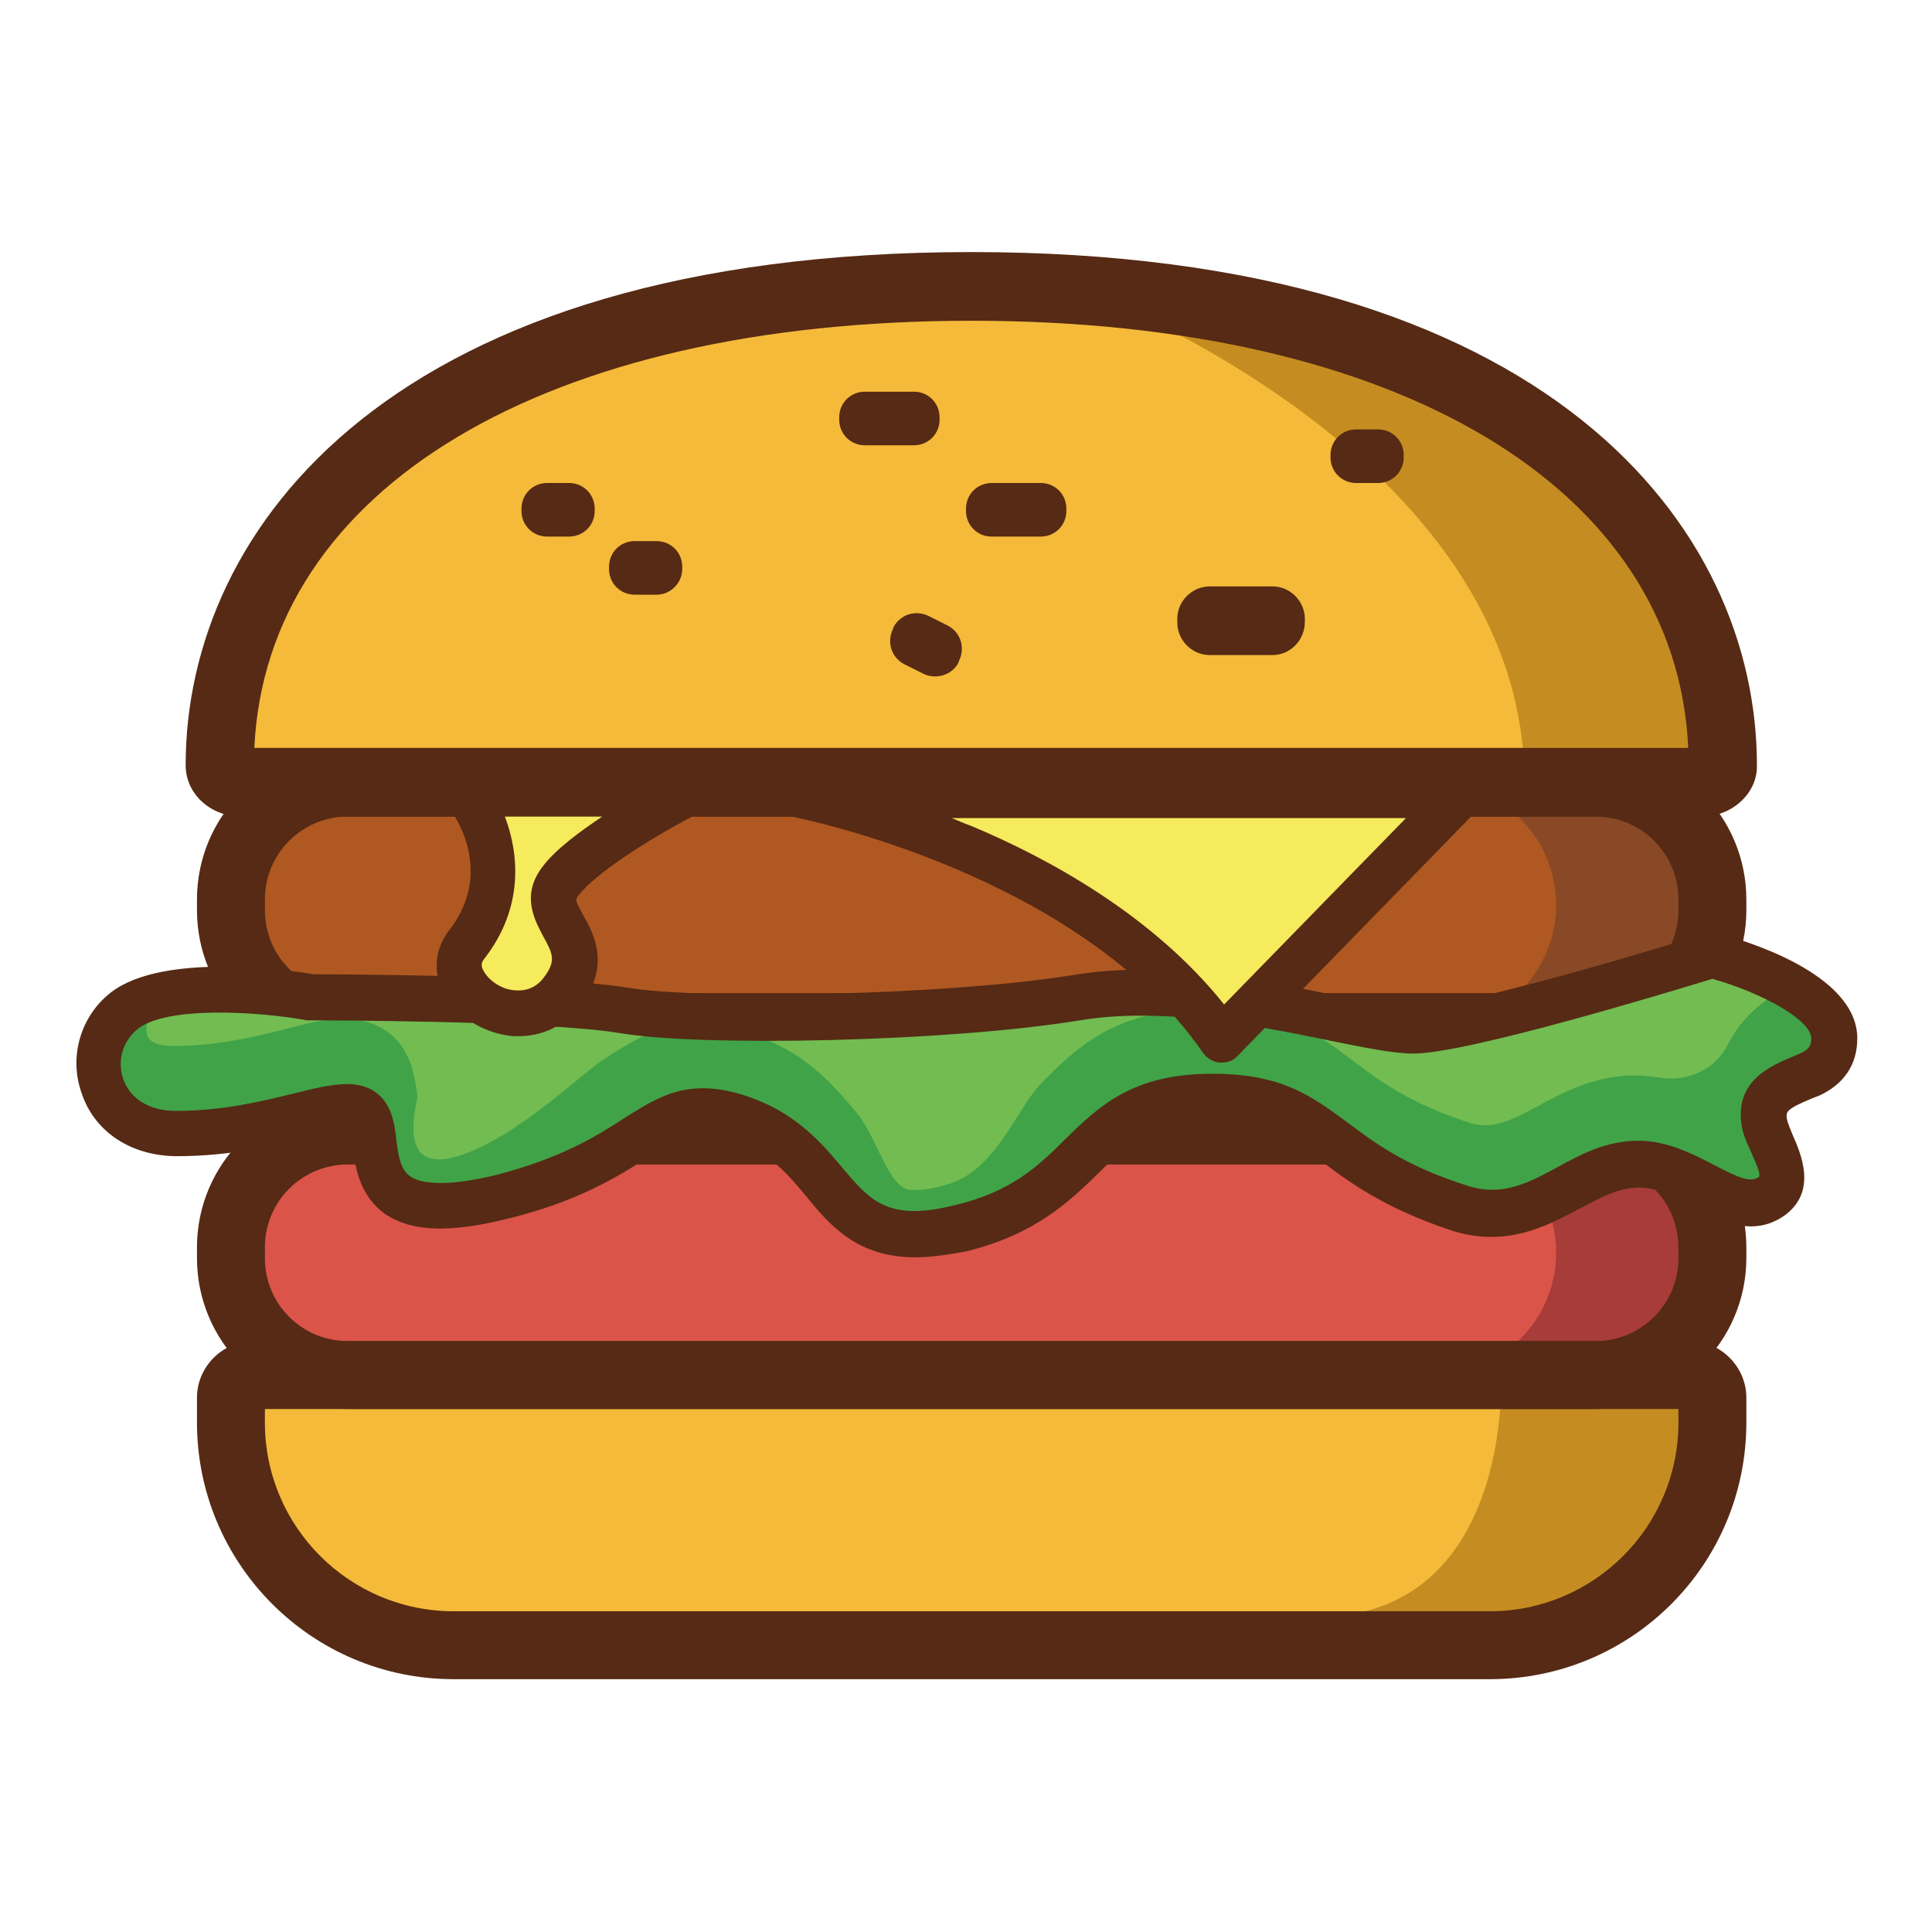 <?xml version="1.0" encoding="utf-8"?>
<!-- Svg Vector Icons : http://www.onlinewebfonts.com/icon -->
<!DOCTYPE svg PUBLIC "-//W3C//DTD SVG 1.1//EN" "http://www.w3.org/Graphics/SVG/1.1/DTD/svg11.dtd">
<svg version="1.1" xmlns="http://www.w3.org/2000/svg" xmlns:xlink="http://www.w3.org/1999/xlink" x="0px" y="0px" viewBox="0 0 256 256" enable-background="new 0 0 256 256" xml:space="preserve">
<g> <path fill="#da544a" d="M211.4,182.2H46.1c-8.5,0-15.5-7-15.5-15.5v-1.4c0-8.5,7-15.5,15.5-15.5h165.3c8.5,0,15.5,7,15.5,15.5v1.4 C226.9,175.2,219.9,182.2,211.4,182.2z"/> <path fill="#a73c39" d="M210.7,149.8H190c8.9,0,16.2,7.3,16.2,16.2c0,8.9-7.3,16.2-16.2,16.2h20.7c8.9,0,16.2-7.3,16.2-16.2 C226.9,157.1,219.6,149.8,210.7,149.8z"/> <path fill="#af5822" d="M211.4,136.1H46.1c-8.5,0-15.5-7-15.5-15.5v-1.4c0-8.5,7-15.5,15.5-15.5h165.3c8.5,0,15.5,7,15.5,15.5v1.4 C226.9,129.1,219.9,136.1,211.4,136.1z"/> <path fill="#f5ba39" d="M197.4,218H60.1c-16.2,0-29.5-13.3-29.5-29.5v-3.3c0-1.7,1.4-3,3-3h190.3c1.7,0,3,1.4,3,3v3.3 C226.9,204.8,213.6,218,197.4,218L197.4,218z"/> <path fill="#c58d21" d="M198.9,182.2c0,0,1.6,32.1-24.7,32.1c0,0,17.3,3.8,27.3,3.8c18.4,0,25.4-17.1,25.4-32.7 C226.9,174.8,198.9,182.2,198.9,182.2L198.9,182.2z"/> <path fill="#562a14" d="M211.4,186.7H46.1c-11.1,0-20-9-20-20v-1.4c0-11.1,9-20,20-20h165.3c11.1,0,20,9,20,20v1.4 C231.4,177.7,222.4,186.7,211.4,186.7z M46.1,154.3c-6.1,0-11,4.9-11,11v1.4c0,6.1,4.9,11,11,11h165.3c6.1,0,11-4.9,11-11v-1.4 c0-6.1-4.9-11-11-11H46.1z"/> <path fill="#562a14" d="M197.4,222.5H60.1c-18.8,0-34-15.3-34-34v-3.3c0-4.1,3.4-7.5,7.5-7.5h190.3c4.1,0,7.5,3.4,7.5,7.5v3.3 C231.4,207.3,216.2,222.5,197.4,222.5z M35.1,186.7v1.8c0,13.8,11.2,25,25,25h137.3c13.8,0,25-11.2,25-25v-1.8H35.1z"/> <path fill="#894926" d="M210.7,103.7H190c8.9,0,16.2,7.3,16.2,16.2c0,8.9-7.3,16.2-16.2,16.2h20.7c8.9,0,16.2-7.3,16.2-16.2 C226.9,111,219.6,103.7,210.7,103.7L210.7,103.7z"/> <path fill="#f5ba39" d="M225.5,103.7H32c-1.6,0-2.9-1-2.9-2.2c0-34.9,33.7-63.5,99.6-63.5c65.9,0,99.6,28.5,99.6,63.5 C228.3,102.7,227,103.7,225.5,103.7L225.5,103.7z"/> <path fill="#c58d21" d="M143.7,38.5c0,0,58.3,21.8,58.3,65.2h26.3c0,0,0.4-32.8-22.1-44.9S178.4,42.9,143.7,38.5L143.7,38.5z"/> <path fill="#562a14" d="M225.5,108.2H32c-4.1,0-7.4-3-7.4-6.8c0-31.4,27.3-68,104.1-68c76.8,0,104.1,36.6,104.1,68 C232.9,105.1,229.5,108.2,225.5,108.2z M33.7,99.1h190c-1.6-34.5-38.5-56.6-95-56.6C72.2,42.5,35.3,64.7,33.7,99.1z"/> <path fill="#562a14" d="M211.4,140.6H46.1c-11.1,0-20-9-20-20v-1.4c0-11.1,9-20,20-20h165.3c11.1,0,20,9,20,20v1.4 C231.4,131.6,222.4,140.6,211.4,140.6z M46.1,108.2c-6.1,0-11,4.9-11,11v1.4c0,6.1,4.9,11,11,11h165.3c6.1,0,11-4.9,11-11v-1.4 c0-6.1-4.9-11-11-11H46.1z"/> <path fill="#40a348" d="M41.3,132.2c0,0-21.7-2-24.8,1.7c-5.1,6.3-3.7,16.3,6.9,16.3c13.7,0,22.6-5.8,25.2-2.6s-2.6,16.2,17.9,11 c20.5-5.2,19.9-14.8,32.6-10c12.6,4.8,10.6,18.4,28.1,14.2c17.6-4.2,16-16.8,32.3-17.3c16.3-0.5,14.6,8.5,33.9,14.7 c9.7,3.1,15-5.1,22.7-5.8c7.7-0.7,10.8,7.5,18.5,4.2c1.6-0.7,2.2-4.6,1.7-7.2c-0.7-4-0.3-7.4,3.4-9.1c1.9-0.8,3.4-2.3,3.4-4.8 c0-6.8-16.1-11-16.1-11s-32.2,10-39.6,10c-7.4,0-27.8-7.1-44.6-4.3c-16.8,2.8-49.4,3.5-59.9,1.7C72.3,132.1,41.3,132.2,41.3,132.2 L41.3,132.2z"/> <path fill="#72bc52" d="M120.9,157.7c-3.2,0-4.5-6.8-7.5-10.4c-2.8-3.3-6.2-7.4-12.7-9.9c-2.4-0.9-4.6-1.5-6.7-1.7 c2.4,0.1,4.8,0.1,6.9,0.1c11.8,0,29.9-0.7,42.2-2.8c2.3-0.4,4.7-0.6,7.4-0.6c8.3,0,17,1.8,24.1,3.2c5.1,1,9.1,1.8,12.1,1.8 c7.3,0,31.4-7.2,39.6-9.7c3.6,1.1,7.1,2.8,8.9,4.1c-2.7,1.6-4.8,3.8-6.2,6.5c-1.6,3.4-5.4,5.1-9.1,4.5c-1.2-0.2-2.3-0.3-3.5-0.3 c-0.5,0-1.1,0-1.6,0.1c-4.3,0.4-7.8,2.2-10.9,3.9c-2.6,1.4-4.8,2.6-7.1,2.6c-0.8,0-1.5-0.1-2.3-0.4c-7.6-2.5-11.3-5.2-14.9-7.9 c-4.6-3.5-9.4-7.1-19.6-7.1c-0.5,0-1,0-1.5,0c-11,0.4-15.9,5.2-20.3,9.6c-3.5,3.4-6.2,12-12.9,13.7 C123.7,157.5,122.2,157.7,120.9,157.7z M55.3,145.2c-0.3-2.1-0.6-4.7-2.4-7c-1.2-1.5-3.5-3.2-7.4-3.2c-2.4,0-4.9,0.6-7.8,1.4 c-4,1-9,2.2-14.8,2.2c-1,0-2.8-0.2-3.3-1.2c-0.4-0.9-0.2-2.6,0.7-4.1c0.9-0.2,3.3-0.7,8.5-0.7c5.7,0,11.3,0.5,11.4,0.5l0.3,0h0.3 c0.3,0,30.6,0,40.5,1.6c2.9,0.5,6.8,0.7,10.8,0.9c-4.8,0.1-8.4,2.4-11.7,4.5c-3.5,2.2-11.6,10.4-19.4,13 C52.1,156,55.4,146.1,55.3,145.2z"/> <path fill="#562a14" d="M121.3,166.6c-7.7,0-11.3-4.2-14.4-8c-2.4-2.9-4.7-5.6-8.9-7.2c-5.7-2.2-7.6-1-12.2,2 c-3.8,2.4-9.1,5.8-18.6,8.1c-7.6,1.9-12.7,1.7-16.1-0.6c-3.6-2.5-4.1-6.6-4.4-9.3c-0.1-0.6-0.2-1.5-0.3-2c-1-0.1-3.7,0.6-5.8,1.1 c-4.2,1.1-10.1,2.5-17.1,2.5c-6.1,0-11-3.2-12.7-8.4c-1.7-4.8-0.1-10.2,3.9-13.3c7-5.4,23.9-2.9,26.9-2.4c3.3,0,31.5,0.1,41.7,1.8 c10.1,1.6,42.2,1,58.9-1.7c11.8-2,25.1,0.7,34.8,2.7c4.4,0.9,8.2,1.7,10.3,1.7c5,0,25.9-5.9,38.7-9.9c0.5-0.2,1.1-0.2,1.7,0 c3.1,0.8,18.4,5.2,18.4,13.9c0,3.5-1.8,6.1-5.1,7.6l-0.8,0.3c-3.6,1.5-3.6,1.8-3.4,2.9c0.1,0.4,0.4,1.2,0.7,1.9 c1.1,2.5,3.4,7.6-1.1,10.8c-4.2,2.9-8.5,0.7-12-1.2c-2.6-1.4-5.2-2.8-8-2.5c-2.4,0.2-4.7,1.5-7.2,2.8c-4.3,2.3-9.6,5.1-16.7,2.9 c-9.1-3-13.8-6.5-17.6-9.4c-4.4-3.3-7.3-5.5-15.2-5.2c-7.3,0.2-10.2,3-14.1,6.9c-3.9,3.8-8.3,8.1-17.5,10.4 C125.4,166.3,123.2,166.6,121.3,166.6z M93.1,144.2c2,0,4.3,0.4,7.1,1.5c5.6,2.2,8.8,5.9,11.3,8.9c3.8,4.5,6.1,7.3,15,5.1 c7.6-1.8,11.2-5.3,14.7-8.8c4.2-4.1,8.5-8.3,18.2-8.6c10.1-0.3,14.2,2.8,19.1,6.4c3.6,2.7,7.7,5.8,15.9,8.4c4.6,1.5,8-0.3,11.9-2.4 c2.9-1.6,5.9-3.2,9.6-3.5c4.4-0.4,8.2,1.6,11.3,3.2c3.2,1.7,4.7,2.3,5.8,1.6c0.1-0.1,0.1-0.1,0.1-0.1c0.2-0.5-0.7-2.4-1.1-3.3 c-0.5-1.1-1-2.2-1.2-3.3c-1-6,3.6-8,7-9.4l0.7-0.3c1.4-0.6,1.5-1.3,1.5-2c0-2.5-6.7-6.1-13.1-7.9c-5.9,1.8-32.5,9.9-39.6,9.9 c-2.7,0-6.6-0.8-11.5-1.8c-9.3-1.9-21.9-4.4-32.7-2.6c-17.7,2.9-50.3,3.5-60.9,1.7c-10.2-1.7-40.7-1.7-41-1.7c-0.2,0-0.4,0-0.5,0 c-6.6-1.2-18.5-1.9-22.4,1.1c-2,1.6-2.8,4.1-2,6.6c0.9,2.7,3.5,4.3,7,4.3c6.3,0,11.5-1.3,15.6-2.3c5.2-1.3,9.3-2.3,11.9,0.8 c1.2,1.5,1.5,3.4,1.7,5.2c0.3,2.5,0.6,4.1,1.9,5c1,0.7,3.9,1.6,11.3-0.2c8.5-2.2,13.1-5,16.8-7.4C86,146.1,88.9,144.2,93.1,144.2 L93.1,144.2z"/> <path fill="#f6ea5d" d="M105.9,105.4c0,0,38.6,7.3,56,32.4l31.5-32.4H105.9L105.9,105.4z"/> <path fill="#562a14" d="M161.9,140.8h-0.3c-0.9-0.1-1.7-0.6-2.2-1.3c-16.4-23.8-53.7-31.1-54-31.2c-1.5-0.3-2.6-1.7-2.5-3.3 c0.1-1.6,1.5-2.7,3-2.7h87.5c1.2,0,2.3,0.7,2.8,1.9c0.5,1.1,0.2,2.4-0.6,3.3L164,139.9C163.5,140.5,162.7,140.8,161.9,140.8z  M126.1,108.4c0.8,0.3,1.6,0.7,2.5,1c10.3,4.3,24.2,11.9,33.6,23.7l24.1-24.7H126.1z"/> <path fill="#f6ea5d" d="M61.8,105.2c0,0,7.9,9.9,0,19.9c-4.5,5.7,7.1,13.4,12.6,6.3c5.5-7.1-3.9-9.9,0-14.8 c3.9-4.9,16.6-11.5,16.6-11.5H61.8z"/> <path fill="#562a14" d="M68.7,137.3c-0.5,0-1,0-1.5-0.1c-3.9-0.6-7.5-3.2-8.8-6.4c-1-2.6-0.6-5.3,1.1-7.5c6.3-8.1,0.3-15.9,0-16.2 c-0.7-0.9-0.9-2.2-0.4-3.2c0.5-1,1.6-1.7,2.7-1.7h29.1c1.4,0,2.6,1,2.9,2.3c0.3,1.4-0.3,2.8-1.5,3.4c-3.4,1.7-12.7,7-15.6,10.7 c-0.5,0.6-0.5,0.7,0.6,2.7c1.4,2.5,3.7,6.7-0.5,12.1C74.8,135.9,71.9,137.3,68.7,137.3z M66.9,108.2c1.9,5,2.5,12.1-2.7,18.8 c-0.4,0.5-0.5,0.9-0.2,1.5c0.5,1.1,2.1,2.5,4,2.7c1.6,0.2,3-0.3,4-1.6c1.8-2.3,1.2-3.3,0-5.5c-1.1-2.1-3.1-5.5,0-9.4 c1.7-2.2,4.8-4.5,7.8-6.5H66.9z M121.1,59h-6.5c-1.9,0-3.4-1.5-3.4-3.4v-0.3c0-1.9,1.5-3.4,3.4-3.4h6.5c1.9,0,3.4,1.5,3.4,3.4v0.3 C124.5,57.5,123,59,121.1,59z M137.9,71.1h-6.5c-1.9,0-3.4-1.5-3.4-3.4v-0.3c0-1.9,1.5-3.4,3.4-3.4h6.5c1.9,0,3.4,1.5,3.4,3.4v0.3 C141.3,69.6,139.8,71.1,137.9,71.1z M168.6,86.8h-8.3c-2.4,0-4.3-2-4.3-4.3V82c0-2.4,2-4.3,4.3-4.3h8.3c2.4,0,4.3,2,4.3,4.3v0.4 C172.9,84.8,171,86.8,168.6,86.8z M87,78.8h-2.9c-1.9,0-3.4-1.5-3.4-3.4v-0.3c0-1.9,1.5-3.4,3.4-3.4H87c1.9,0,3.4,1.5,3.4,3.4v0.3 C90.4,77.2,88.9,78.8,87,78.8z M75.4,71.1h-2.9c-1.9,0-3.4-1.5-3.4-3.4v-0.3c0-1.9,1.5-3.4,3.4-3.4h2.9c1.9,0,3.4,1.5,3.4,3.4v0.3 C78.8,69.6,77.3,71.1,75.4,71.1z"/> <path fill="#562a14" d="M182.6,64h-2.9c-1.9,0-3.4-1.5-3.4-3.4v-0.3c0-1.9,1.5-3.4,3.4-3.4h2.9c1.9,0,3.4,1.5,3.4,3.4v0.3 C186,62.5,184.5,64,182.6,64z"/> <path fill="#562a14" d="M122.4,89.3l-2.6-1.3c-1.7-0.9-2.3-2.9-1.5-4.6l0.1-0.3c0.9-1.7,2.9-2.3,4.6-1.5l2.6,1.3 c1.7,0.9,2.3,2.9,1.5,4.6l-0.1,0.3C126.2,89.4,124.1,90.1,122.4,89.3z"/></g>
</svg>